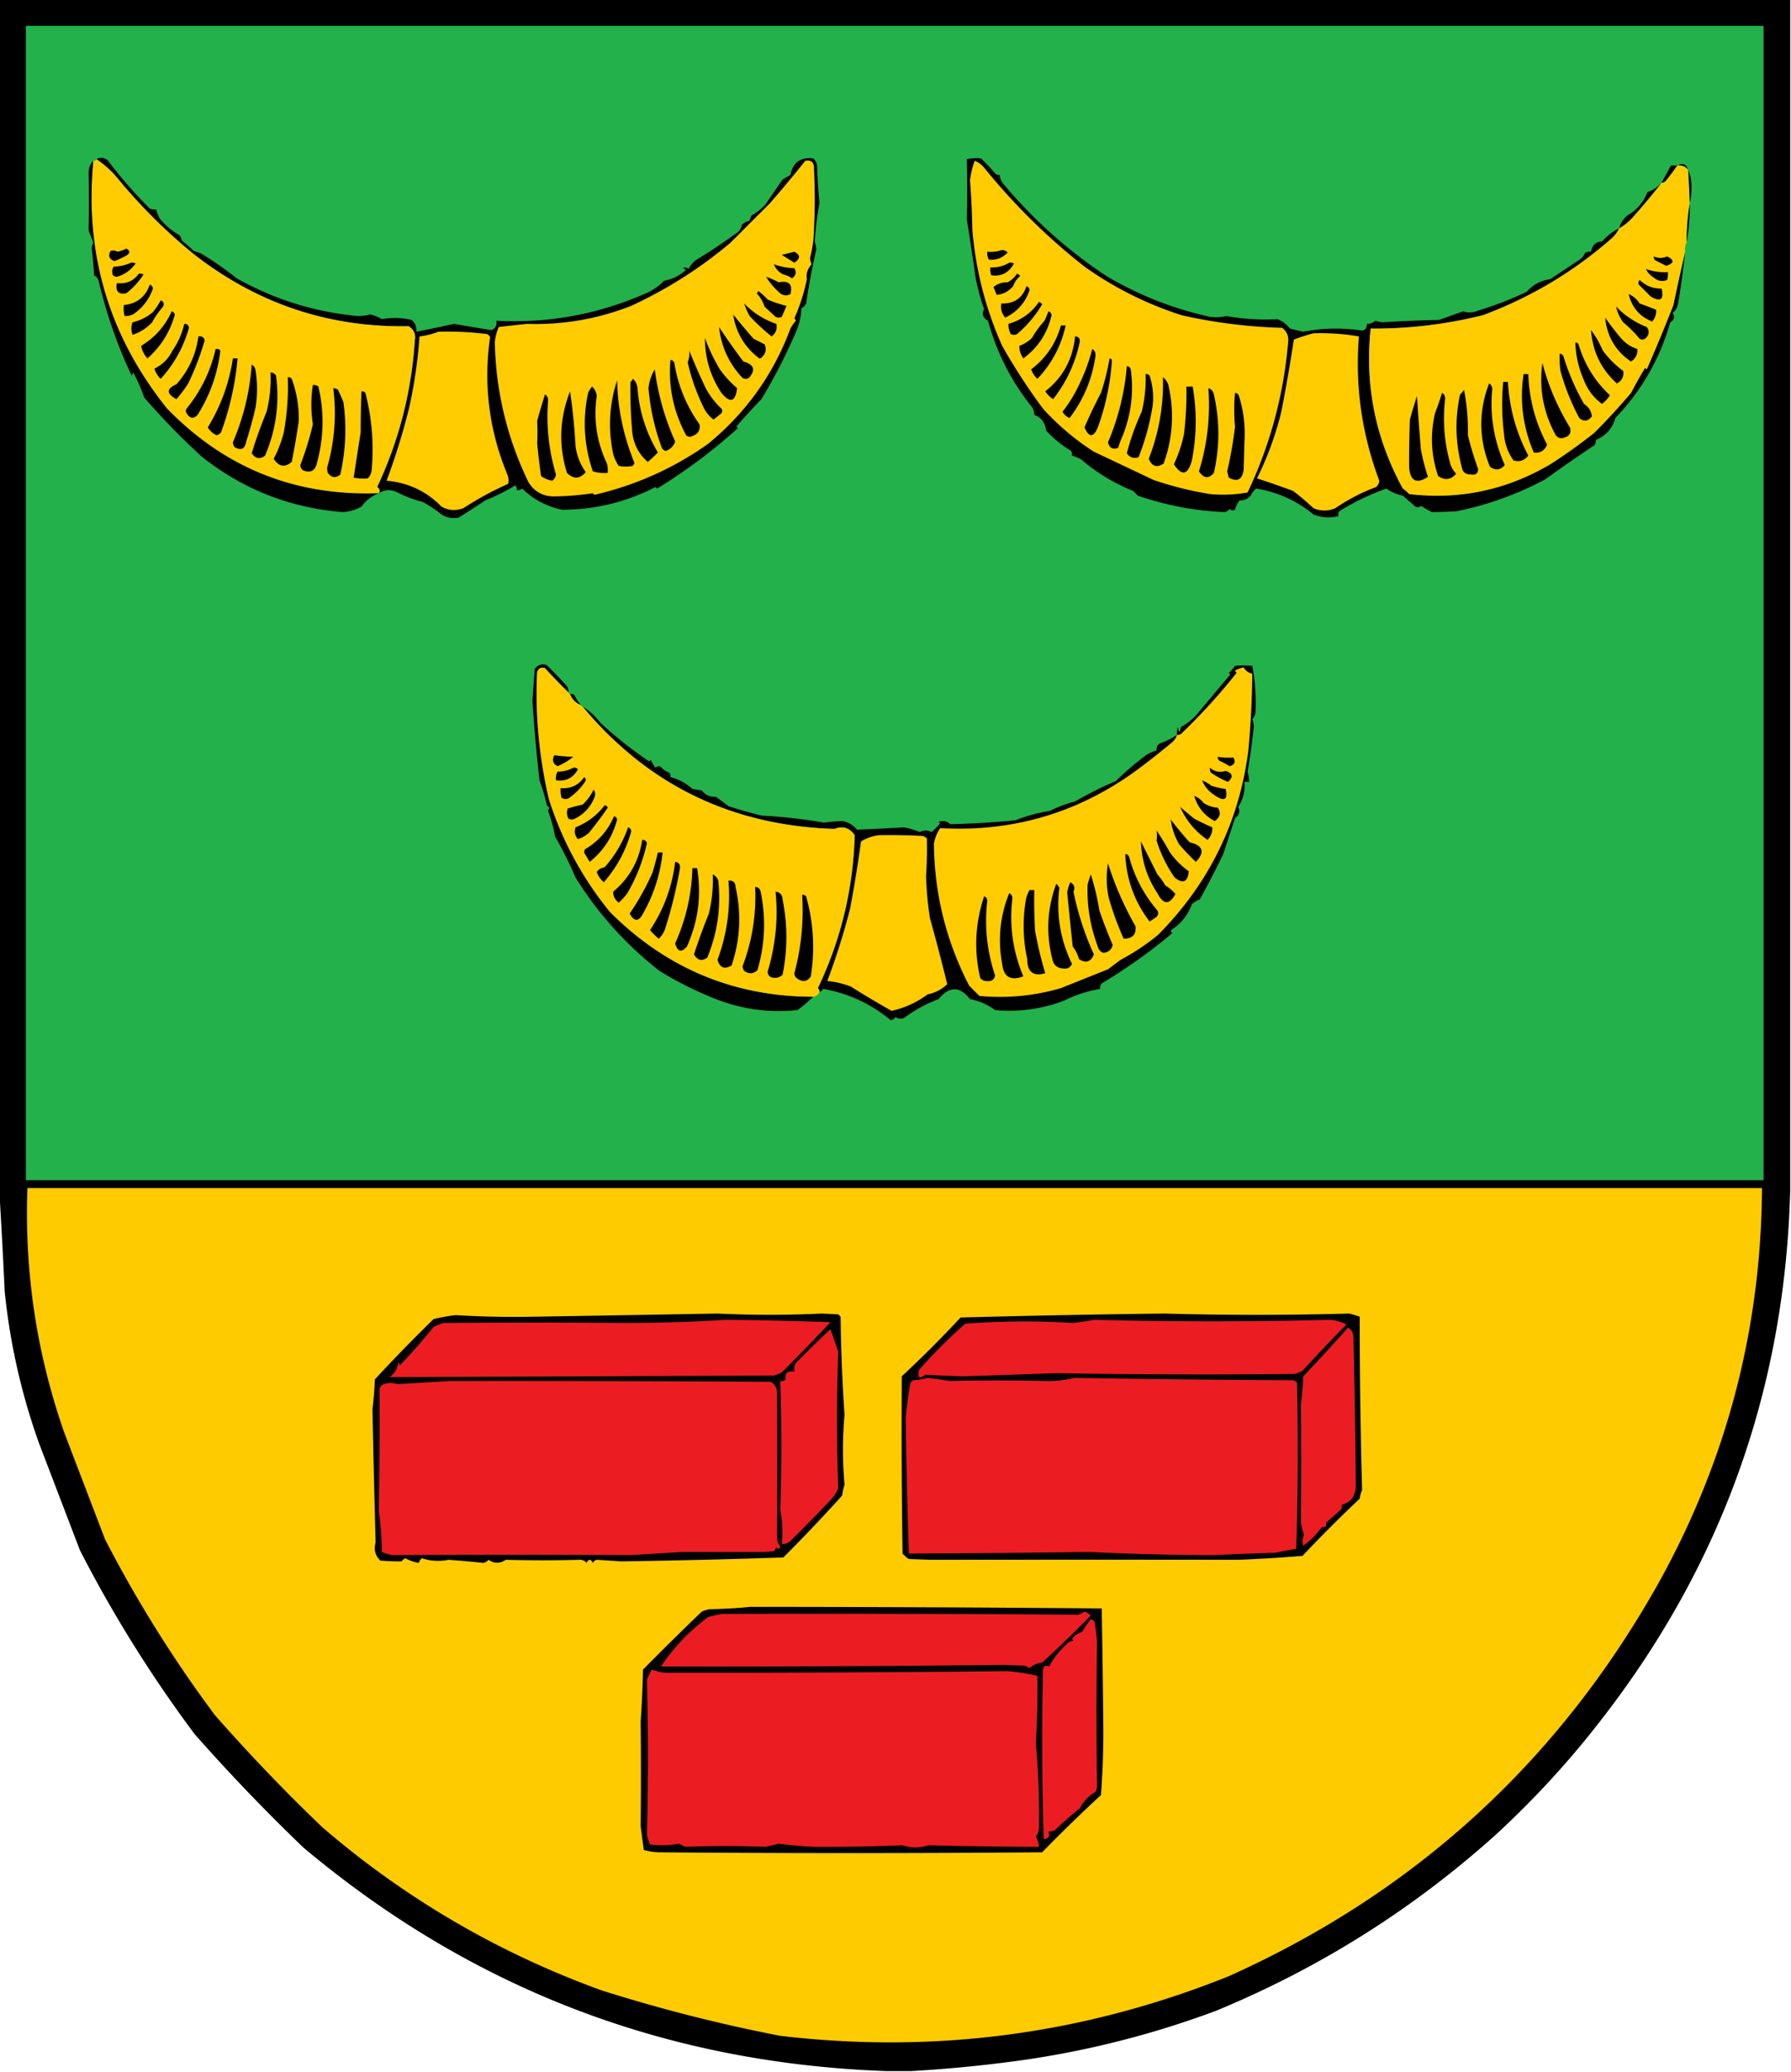 <svg xmlns="http://www.w3.org/2000/svg" width="1142" height="1321" style="shape-rendering:geometricPrecision;text-rendering:geometricPrecision;image-rendering:optimizeQuality;fill-rule:evenodd;clip-rule:evenodd"><path style="opacity:1" d="M-.5-.5h1142v759c-3.18 126.062-43.35 238.729-120.5 338-20.35 26.35-42.846 50.85-67.5 73.5-52.754 47.4-112.087 84.73-178 112a593.497 593.497 0 0 1-120 31 853.247 853.247 0 0 1-75 7.5h-15c-140.757-4.96-264.757-52.46-372-142.5a1185.131 1185.131 0 0 1-69.5-72.5c-27.531-36.89-51.865-75.89-73-117l-26-68a409.28 409.28 0 0 1-22-97 4204.16 4204.16 0 0 0-3.5-65V-.5z"/><path style="opacity:1" fill="#22b14b" d="M16.5 16.5h1108v736H16.5v-736z"/><path style="opacity:1" d="M61.5 101.5c2.272-1.264 4.606-1.098 7 .5a298.128 298.128 0 0 0 27 31 8.43 8.43 0 0 0 4 .5 23.776 23.776 0 0 0 2.5 6 44.013 44.013 0 0 0 12.5 10.5 11.333 11.333 0 0 1 1.5 3.5 96.986 96.986 0 0 1 7.5 6.5l4.5 1.5a216.56 216.56 0 0 1 23 16c22.662 12.724 46.828 20.557 72.5 23.5a29.13 29.13 0 0 0 12.5-.5 24.388 24.388 0 0 1 7.5 3c6.346-1.167 12.679-1 19 .5 2.247 1.995 3.247 4.495 3 7.5a1061.234 1061.234 0 0 0 24-5c8 1.407 16 2.74 24 4 2.478-1.222 3.478-3.222 3-6 33.624 1.769 65.791-4.231 96.5-18a36.952 36.952 0 0 0 10.5-7.5c5.327-.989 9.993-3.322 14-7l-2-1c1.284-.684 2.451-.517 3.5.5a18.778 18.778 0 0 1 4.5-5.5 388.133 388.133 0 0 0 27-18c1.393-1.171 2.227-2.671 2.5-4.5 1.171-1.393 2.671-2.227 4.5-2.5a11.333 11.333 0 0 0 1.5-3.5 35.461 35.461 0 0 0 9-7 1031.283 1031.283 0 0 1 11-16l5-3c1.636-7.946 6.469-11.446 14.5-10.5 1.393 1.171 2.227 2.671 2.5 4.5.228 8.028.728 16.028 1.5 24a207.047 207.047 0 0 0-3 24.5 22.956 22.956 0 0 1 1 5 445.515 445.515 0 0 0-6.5 34.5 6.547 6.547 0 0 1-3 3 41.451 41.451 0 0 1-3 14 348.173 348.173 0 0 1-22.5 44 395.408 395.408 0 0 0-16 17.5l1 1a351.785 351.785 0 0 1-51.5 38.5l-1-1c-18.673 9.627-38.506 14.46-59.5 14.5-9.934-2.047-18.434-6.547-25.5-13.5-1.011.837-2.178 1.17-3.5 1 .219-1.175-.114-2.175-1-3a126.43 126.43 0 0 1-19 9.5 812.96 812.96 0 0 1-17 11c-3.921.77-7.588.104-11-2a77.899 77.899 0 0 0-12-8 74.227 74.227 0 0 1-16-6c-4.175-2.129-8.175-1.962-12 .5 1.009-1.439.676-2.772-1-4 13.885-29.568 21.885-60.735 24-93.5.716-3.981-.618-6.981-4-9-50.947.906-96.614-14.427-137-46A343.945 343.945 0 0 1 74 112.5c-3.761-4.27-7.928-7.937-12.5-11zM1032.5 145.5c-1.38 2.894-3.38 5.394-6 7.5-24.05 20.862-51.047 36.862-81 48-23.571 5.846-47.404 8.679-71.5 8.5-3.822 36.05 3.011 70.05 20.5 102a19.887 19.887 0 0 1 4 3.5c32.101 3.78 62.101-2.554 90-19a335.5 335.5 0 0 0 28-20c8.2-8.2 16.03-16.7 23.5-25.5a236.544 236.544 0 0 1 9-16c.33.333.67.667 1 1a1078.544 1078.544 0 0 0 17-41c2.41-11.49 4.91-22.824 7.5-34a558.385 558.385 0 0 1-4.5 33c-.4 2.46-1.56 4.46-3.5 6 1.57 2.523 1.07 4.523-1.5 6-6.6 23.259-18.26 43.592-35 61-1.92 6.75-6.09 11.416-12.5 14 .17 1.322-.16 2.489-1 3.5a839.436 839.436 0 0 0-31 21.5c-17.991 9.663-36.991 16.496-57 20.5-5.315.276-10.482.442-15.5.5a103.502 103.502 0 0 1-7-4c-1.049 1.017-2.216 1.184-3.5.5a983.77 983.77 0 0 1-8-7c-3.873-.764-7.373-2.264-10.5-4.5a154.627 154.627 0 0 0-28.5 13.5c-1.894 1.101-2.561 2.434-2 4-5.364 1.447-10.698 1.114-16-1-10.595-8.763-22.762-14.263-36.5-16.5a11.821 11.821 0 0 0-3.5 4.5c-2.104 2.238-4.438 3.238-7 3a15.096 15.096 0 0 0-3 6c-1.284.684-2.451.517-3.5-.5-.739 1.074-1.739 1.741-3 2-18.961-.769-37.461-4.269-55.5-10.5l-3-3c-12.157-4.905-23.157-11.572-33-20a23.776 23.776 0 0 0-6-2.5 4.934 4.934 0 0 0-.5-3 74.716 74.716 0 0 1-16-13c-.516-4.994-3.016-8.327-7.5-10 .009-1.808-.491-3.475-1.5-5-13.092-16.235-22.425-34.569-28-55-3.257-1.769-4.09-4.269-2.5-7.5a132.856 132.856 0 0 1-5.5-20.5 1822.74 1822.74 0 0 0-5.5-36.5 860.877 860.877 0 0 0 0-38.5 29.13 29.13 0 0 1 9-.5 122.843 122.843 0 0 1 9 9.5c.825.886 1.825 1.219 3 1 .108 2.283.941 4.283 2.5 6 19.049 22.721 40.882 42.221 65.5 58.5 20.625 12.207 42.625 20.874 66 26 3.516.499 7.016.333 10.5-.5a140.22 140.22 0 0 0 32.5 2c3.234 1.233 5.901 3.233 8 6 2.866.708 5.7 1.375 8.5 2 11.72-2.261 23.554-2.595 35.5-1 3.458.726 5.125-.607 5-4 2.07.051 3.903-.615 5.5-2 1.462.494 2.962.827 4.5 1a793.978 793.978 0 0 1 36-1.5c5.116-1.83 10.283-3.664 15.5-5.5 3.187 1.087 6.353.92 9.5-.5a205.36 205.36 0 0 0 31-12c3.973-4.488 8.973-7.155 15-8 5.977-3.967 11.98-7.967 18-12 1.86-1.028 3.19-2.528 4-4.5 1.19-.929 2.52-1.262 4-1 .77-4.286 3.1-6.453 7-6.5 3.18-3.604 6.84-6.437 11-8.5z"/><path style="opacity:1" fill="#fecc00" d="M61.5 101.5c4.572 3.063 8.739 6.73 12.5 11a343.945 343.945 0 0 0 49.5 49.5c40.386 31.573 86.053 46.906 137 46 3.382 2.019 4.716 5.019 4 9-2.115 32.765-10.115 63.932-24 93.5 1.676 1.228 2.009 2.561 1 4-53.154 1.958-98.154-16.042-135-54-37.036-46.124-52.702-98.791-47-158 .992.172 1.658-.162 2-1z"/><path style="opacity:1" d="M59.5 102.5c-5.702 59.209 9.964 111.876 47 158 36.846 37.958 81.846 55.958 135 54-4.453 1.697-8.119 4.53-11 8.5a27.173 27.173 0 0 1-12 3.5c-33.792-2.756-63.792-14.589-90-35.5A447.29 447.29 0 0 1 92 253.5a116.12 116.12 0 0 0-7-16l-1 2c-8.911-18.665-15.911-38.665-21-60-.415-1.791-1.415-3.124-3-4-.31-5.686-.81-11.353-1.5-17 .12-1.394.454-2.728 1-4a250.261 250.261 0 0 1-3-7.5 962.948 962.948 0 0 0 0-37.5c.26-2.792 1.26-5.125 3-7z"/><path style="opacity:1" fill="#fecc00" d="M513.5 102.5c3.875-.626 5.709 1.041 5.5 5 .667 13 .667 26 0 39a73.95 73.95 0 0 1-2.5 18 12.906 12.906 0 0 0 1 4c-2.57 2.866-3.57 6.033-3 9.5a122.927 122.927 0 0 1-8 25c.457.414.791.914 1 1.5a26.091 26.091 0 0 0-3.5 5c-10.812 29.166-28.312 53.666-52.5 73.5-21.936 15.546-46.103 26.38-72.5 32.5l-1-1c-8.747 1.275-17.247 1.942-25.5 2-6.764-.267-11.931-3.267-15.5-9-13.685-28.243-20.852-58.076-21.5-89.5.311-2.996 1.144-6.163 2.5-9.5 5.955-.707 11.955-1.374 18-2 22.881.744 45.048-3.09 66.5-11.5 22.827-10.573 43.827-23.907 63-40l25.5-25.5a822.138 822.138 0 0 0 22.5-27zM621.5 102.5c2.556 1.043 4.723 2.71 6.5 5 18.799 23.132 39.966 43.965 63.5 62.5 19.097 13.549 39.764 23.882 62 31a329.517 329.517 0 0 0 64 8c2.518 1.87 3.852 4.37 4 7.5-2.706 34.254-11.373 66.754-26 97.5a87.089 87.089 0 0 1-24 1 217.875 217.875 0 0 1-36-9c-12.687-6.011-25.354-12.011-38-18-12.032-7.694-22.865-16.861-32.5-27.5a392.065 392.065 0 0 1-26-40c-10.512-23.551-16.846-48.218-19-74a511.22 511.22 0 0 0-1.5-31.5 56.807 56.807 0 0 1 3-12.5z"/><path style="opacity:1" d="M1069.5 105.5c3.48-1.83 5.81-.83 7 3-1.71-2.35-4.05-3.35-7-3zM1069.5 105.5c-2.31 3.48-4.81 6.813-7.5 10-.67.752-1.5 1.086-2.5 1 2.04-3.694 4.04-7.36 6-11h4z"/><path style="opacity:1" fill="#fecc00" d="M1069.5 105.5c2.95-.35 5.29.65 7 3 .39 6.996.73 13.996 1 21-1.37 8.13-2.04 16.463-2 25-.96 1.765-1.29 3.765-1 6-2.59 11.176-5.09 22.51-7.5 34a1078.544 1078.544 0 0 1-17 41c-.33-.333-.67-.667-1-1a236.544 236.544 0 0 0-9 16c-7.47 8.8-15.3 17.3-23.5 25.5a335.5 335.5 0 0 1-28 20c-27.899 16.446-57.899 22.78-90 19a19.887 19.887 0 0 0-4-3.5c-17.489-31.95-24.322-65.95-20.5-102 24.096.179 47.929-2.654 71.5-8.5 29.953-11.138 56.95-27.138 81-48 2.62-2.106 4.62-4.606 6-7.5 3.57-2.057 6.73-4.723 9.5-8a501.48 501.48 0 0 0 17.5-21c1 .086 1.83-.248 2.5-1 2.69-3.187 5.19-6.52 7.5-10z"/><path style="opacity:1" d="M1076.5 108.5c1.56 3.703 2.22 7.703 2 12 0 3.186-.34 6.186-1 9-.27-7.004-.61-14.004-1-21zM1059.5 116.5a501.48 501.48 0 0 1-17.5 21c-2.77 3.277-5.93 5.943-9.5 8 .84-3.177 2.51-5.844 5-8 6.1-3.438 10.44-8.438 13-15 3.58-1.266 6.58-3.266 9-6zM1077.5 129.5c.04 8.537-.63 16.87-2 25-.04-8.537.63-16.87 2-25zM80.5 158.5c2.606 1.35 2.606 2.85 0 4.5a76.6 76.6 0 0 1-7.5 3.5c-3.345-1.219-4.179-3.386-2.5-6.5 1.535-.496 3.035-.33 4.5.5 2.03-.454 3.863-1.12 5.5-2zM638.5 159.5c1.603-.188 2.937.312 4 1.5-3.406 3.554-7.406 5.054-12 4.5a9.108 9.108 0 0 1-1-5c3.213.31 6.213-.023 9-1zM506.5 160.5c3.935 2.051 3.935 4.384 0 7l-8-5a345.94 345.94 0 0 0 8-2zM1054.5 163.5c2.83 1.221 5.67 1.221 8.5 0 4.72 2.259 4.55 4.259-.5 6l-7-3.5c-.75-.671-1.09-1.504-1-2.5zM83.5 167.5a4.934 4.934 0 0 1 3 .5c-3.054 4.228-7.054 7.061-12 8.5a4.932 4.932 0 0 1-2.5-1c-.743-1.941-.576-3.774.5-5.5 3.965-.108 7.632-.941 11-2.5zM643.5 167.5a4.934 4.934 0 0 1 3 .5c-3.198 5.939-8.031 8.439-14.5 7.5a12.93 12.93 0 0 1-.5-5c4.402.192 8.402-.808 12-3zM493.5 168.5c4.152 1.521 8.485 2.354 13 2.5 1.483 2.573.983 4.74-1.5 6.5a14.444 14.444 0 0 0-5.5-2.5c-2.909-1.406-4.909-3.572-6-6.5zM1049.5 171.5c4.49 1.612 9.16 2.278 14 2 .16 1.699-.01 3.366-.5 5-3.03 1.209-5.86.709-8.5-1.5-2.27-1.426-3.93-3.26-5-5.5zM88.5 174.5a4.934 4.934 0 0 1 3 .5 47.233 47.233 0 0 1-11 12c-5.008.878-7.008-1.288-6-6.5 5.969.694 10.635-1.306 14-6zM648.5 174.5c.789.283 1.456.783 2 1.5-2.117 1.731-3.617 3.898-4.5 6.5-2.916 3.317-6.416 5.15-10.5 5.5l-2-5c2.544-2.093 5.544-3.093 9-3 2.496-1.331 4.496-3.164 6-5.5zM488.5 176.5a44.569 44.569 0 0 1 8 3.5c6.578-1.264 9.078 1.236 7.5 7.5-2.21 1.249-4.376 1.082-6.5-.5-3.607-3.098-6.607-6.598-9-10.5zM1045.5 178.5c3.85 3.756 8.52 5.589 14 5.5 1.57 7.095-.76 8.762-7 5l-7.5-7.5c-.47-1.077-.3-2.077.5-3zM95.5 181.5c1.195.366 1.861 1.199 2 2.5-2.315 6.646-6.315 11.979-12 16a10.1 10.1 0 0 1-6 1.5 16.603 16.603 0 0 1-.5-7c8.313-.891 13.813-5.225 16.5-13zM654.5 182.5c1.149.291 1.816 1.124 2 2.5-2.75 8.019-7.917 13.852-15.5 17.5-2.251-2.517-3.084-5.517-2.5-9 8.148.27 13.482-3.397 16-11zM483.5 185.5c2.084 1.577 4.084 3.41 6 5.5a73.177 73.177 0 0 0 12 4l-3 7c-1.333.667-2.667.667-4 0l-7-6.5a22.458 22.458 0 0 0-5-8.5c.556-.383.889-.883 1-1.5zM1038.5 187.5c2.91 1.234 5.24 3.234 7 6 3.55 1.272 7.05 2.606 10.5 4 .21 2.769-.62 5.269-2.5 7.5-7.95-3.128-12.95-8.962-15-17.5zM102.5 191.5c1.844.704 2.344 2.037 1.5 4a52.17 52.17 0 0 0-7 10c-3.592 3.796-7.759 6.462-12.5 8-.95-2.708-.95-5.374 0-8 4.886-1.125 9.22-3.291 13-6.5 1.915-2.4 3.581-4.9 5-7.5zM662.5 192.5c.789.283 1.456.783 2 1.5a72.84 72.84 0 0 1-16 19c-1.333.667-2.667.667-4 0-1.067-2.098-1.567-4.265-1.5-6.5 8.166-2.334 14.666-7.001 19.5-14zM474.5 193.5c5.772 5.972 12.606 10.305 20.5 13 .707 3.261-.293 5.928-3 8a128.578 128.578 0 0 1-14-13 44.569 44.569 0 0 1-3.5-8zM1030.5 195.5c5.57 5.741 12.07 10.074 19.5 13 1.83 2.393 1.66 4.727-.5 7-1.22 1.114-2.56 1.281-4 .5a78.212 78.212 0 0 0-10.5-10.5c-2.22-3.04-3.72-6.373-4.5-10zM109.5 198.5c.978.311 1.645.978 2 2-3.039 11.077-8.872 20.41-17.5 28-2.12-2.412-3.453-5.079-4-8 8.764-5.267 15.264-12.601 19.5-22zM668.5 198.5c1.195.366 1.861 1.199 2 2.5-2.611 11.433-8.611 20.6-18 27.5-1.745-2.464-2.579-5.13-2.5-8a22.804 22.804 0 0 0 8-5 64.783 64.783 0 0 1 8-11 69.385 69.385 0 0 0 2.5-6zM467.5 200.5a498.549 498.549 0 0 0 13 15.5l7 3.5c1.442 3.287.775 6.12-2 8.5-.667.667-1.333.667-2 0-8.963-7.055-14.296-16.221-16-27.5zM1023.5 202.5c3.06 4.41 6.39 8.743 10 13 2.84 3.344 6.34 5.678 10.5 7 .29 3.412-1.04 6.079-4 8-9.83-6.646-15.33-15.979-16.5-28zM117.5 206.5c1.752-.082 2.752.751 3 2.5-3.481 12.323-9.481 23.157-18 32.5-1.952-1.728-3.285-3.895-4-6.5 5.119-2.452 8.952-6.286 11.5-11.5 3.577-5.157 6.077-10.824 7.5-17zM676.5 207.5h3c-2.865 13.067-8.865 24.401-18 34-1.816-1.618-3.149-3.618-4-6 9.411-7.106 15.744-16.44 19-28zM458.5 208.5a406.506 406.506 0 0 0 15.5 22c6.846 1.868 8.013 5.368 3.5 10.5-1.333.667-2.667.667-4 0-8.643-9.12-13.643-19.954-15-32.5zM1014.5 210.5c2.98 3.943 5.48 8.277 7.5 13 3.67 5 8 9.333 13 13 .57 3.479-.77 6.145-4 8-10-8.995-15.5-20.328-16.5-34z"/><path style="opacity:1" fill="#fecc00" d="M279.5 211.5a199.68 199.68 0 0 1 31 1.5c.928.388 1.595 1.055 2 2-4.332 30.18-.665 59.346 11 87.5.831 1.973.998 3.973.5 6a201.754 201.754 0 0 0-28.5 15.5c-4.917 1.841-9.584 1.508-14-1-9.619-9.809-21.286-15.309-35-16.5a426.444 426.444 0 0 0 14.5-47 314.414 314.414 0 0 0 6.5-45c4.236-.508 8.236-1.508 12-3zM837.5 212.5c9.758-.311 19.425.355 29 2-2.529 31.544 1.804 62.211 13 92-.137 1.607-.804 2.941-2 4-9.273 3.469-17.939 7.969-26 13.5-4.667 2-9.333 2-14 0a160.621 160.621 0 0 0-13-11 636.004 636.004 0 0 0-23-8 202.7 202.7 0 0 0 15.5-42.5 1108.748 1108.748 0 0 0 8-46 125.105 125.105 0 0 1 12.5-4z"/><path style="opacity:1" d="M126.5 214.5c2.135-.353 3.468.48 4 2.5a171.167 171.167 0 0 1-10.5 27.5 82.501 82.501 0 0 1-7.5 10c-6.481-3.498-6.481-6.665 0-9.5 7.788-8.742 12.454-18.908 14-30.5zM685.5 214.5c2.222.059 3.222 1.225 3 3.5-2.885 13.595-8.551 25.762-17 36.5-2-1.333-3.667-3-5-5 11.261-8.846 17.594-20.513 19-35zM449.5 215.5c2.468 6.852 5.634 13.519 9.5 20a69.029 69.029 0 0 0 11 12c-1.089 8.771-4.422 9.771-10 3-7.041-10.622-10.541-22.288-10.5-35zM1004.5 218.5c.88-.131 1.54.202 2 1 3.78 12.749 10.45 23.582 20 32.5-1.33 2.167-2.99 4-5 5.5-5.25-3.802-9.09-8.802-11.5-15-3.38-7.646-5.22-15.646-5.5-24zM137.5 222.5c1.175-.219 2.175.114 3 1-1.753 14.76-6.586 28.426-14.5 41-2.632 2.692-4.966 2.359-7-1-.667-1-.667-2 0-3 9.111-11.222 15.277-23.888 18.5-38zM696.5 222.5c1.526.992 2.193 2.492 2 4.5-2.09 14.67-7.59 27.836-16.5 39.5-1.96-.792-3.46-2.125-4.5-4a87.384 87.384 0 0 0 9.5-15 125.677 125.677 0 0 0 9.5-25zM439.5 223.5a376.21 376.21 0 0 0 10.5 24 49.841 49.841 0 0 0 10 13c.667 1 .667 2 0 3l-5 4c-2.517-1.841-4.517-4.174-6-7a129.699 129.699 0 0 1-10.5-29.5c.956-2.653 1.289-5.153 1-7.5zM994.5 225.5c1.25.077 2.083.744 2.5 2a148.326 148.326 0 0 0 13 30c3.07 2.013 4.74 4.68 5 8-2.48 3.183-5.15 3.516-8 1a145.12 145.12 0 0 1-12-30 60.931 60.931 0 0 1-.5-11zM148.5 228.5h3a184.638 184.638 0 0 1-10.5 47c-.739 1.074-1.739 1.741-3 2-2.296-1.128-4.129-2.795-5.5-5 8.305-13.581 13.638-28.248 16-44zM707.5 228.5c.617.111 1.117.444 1.5 1-.926 14.711-3.926 29.044-9 43-2.779 6.579-5.612 6.579-8.5 0a331.073 331.073 0 0 1 10.5-22 145.2 145.2 0 0 0 5.5-22zM427.5 229.5c1.25.077 2.083.744 2.5 2 2.301 14.266 7.635 27.266 16 39 .682 3.68-.818 6.18-4.5 7.5-1.444.781-2.777.614-4-.5-8.099-15.054-11.432-31.054-10-48zM983.5 231.5c3.742 14.342 9.575 28.009 17.5 41 1.04 3.304-.12 5.471-3.5 6.5-2.201.825-4.034.325-5.5-1.5-7.922-14.547-10.755-29.88-8.5-46zM160.5 232.5c1.466.847 2.3 2.18 2.5 4 1.193 7.577 1.193 15.243 0 23a268.604 268.604 0 0 1-6 22c-.871 4.842-3.371 6.008-7.5 3.5a6.293 6.293 0 0 1-1-3c6.779-15.835 10.779-32.335 12-49.5zM718.5 233.5c1.25.077 2.083.744 2.5 2 1.999 14.312.332 28.312-5 42a57.56 57.56 0 0 0-3 8c-3.386 1.389-5.552.222-6.5-3.5 6.609-15.551 10.609-31.718 12-48.5zM417.5 235.5c2.049 15.873 6.383 31.206 13 46-1 3-3 5-6 6-1.147-.318-1.981-.984-2.5-2a143.805 143.805 0 0 1-8.5-38c.461-4.33 1.795-8.33 4-12zM172.5 237.5c1.517.011 2.684.677 3.5 2 2.341 17.626.007 34.626-7 51-3.193 2.509-6.027 2.009-8.5-1.5a298.664 298.664 0 0 1 9.5-26.5 86.668 86.668 0 0 0 2.5-25zM730.5 238.5c.996-.086 1.829.248 2.5 1 2.053 6.202 2.72 12.535 2 19a154.872 154.872 0 0 1-9 33c-3.019 1.088-5.519.255-7.5-2.5a156.69 156.69 0 0 1 9.5-26.5 88.647 88.647 0 0 0 2.5-24zM971.5 238.5h3c.514 15.925 4.514 30.925 12 45-1.712 3.93-4.545 5.597-8.5 5-6.932-16.128-9.099-32.795-6.5-50zM183.5 240.5c.996-.086 1.829.248 2.5 1 3.224 8.824 4.724 17.824 4.5 27a494.228 494.228 0 0 1-4.5 26c-4.353 3.741-8.186 3.074-11.5-2a74.885 74.885 0 0 0 6.5-17c2.111-11.919 2.945-23.585 2.5-35zM741.5 240.5c1.636 1.249 2.803 2.916 3.5 5 3.861 16.979 2.861 33.646-3 50-4.318 2.933-7.484 1.933-9.5-3 6.556-16.932 9.556-34.265 9-52zM403.5 241.5c1.729 1.453 2.729 3.453 3 6 1.054 14.504 5.388 28.17 13 41a76.236 76.236 0 0 1-6.5 6c-6.219-5.444-9.552-12.444-10-21a294.741 294.741 0 0 1-1-30c.717-.544 1.217-1.211 1.5-2zM393.5 242.5c.36 17.957 4.027 35.457 11 52.5a3.943 3.943 0 0 1-1 2c-3 .667-6 .667-9 0a25.724 25.724 0 0 1-3.5-7.5c-3.368-16.046-2.534-31.712 2.5-47zM958.5 243.5h3c.924 16.624 5.257 32.29 13 47-2.559 3.209-5.726 4.209-9.5 3-3.574-5.071-5.574-10.738-6-17-1.358-11.055-1.525-22.055-.5-33zM949.5 244.5c1.225.652 1.892 1.819 2 3.5-1.621 16.729 1.046 32.896 8 48.5-2.84 3.334-6.007 3.667-9.5 1-7.13-17.606-7.297-35.272-.5-53zM199.5 245.5c1.322-.17 2.489.163 3.5 1 3.851 16.308 3.518 32.641-1 49-1.077 4.615-3.91 6.115-8.5 4.5-1.304-.804-1.971-1.971-2-3.5a195.06 195.06 0 0 0 8-26c-1.303-8.379-1.303-16.712 0-25zM377.5 246.5c1.729 1.453 2.729 3.453 3 6-2.167 15.001 0 29.334 6.5 43 .495 1.973.662 3.973.5 6-3.277.284-6.443-.049-9.5-1-5.628-16.418-6.628-33.085-3-50a16.58 16.58 0 0 1 2.5-4zM756.5 246.5h4c2.706 15.672 2.539 31.338-.5 47-2.555 9.411-6.389 10.245-11.5 2.5a83.81 83.81 0 0 0 6.5-19.5 226.1 226.1 0 0 0 1.5-30zM212.5 247.5a5.576 5.576 0 0 1 3 1 118.063 118.063 0 0 1 3.5 8c2.111 15.447 1.445 30.78-2 46-2.854 2.516-5.521 2.183-8-1l-.5-3c4.827-16.708 6.161-33.708 4-51zM770.5 247.5c1.917.616 3.084 1.95 3.5 4 3.808 16.58 3.808 33.246 0 50-3.301 3.91-6.468 3.576-9.5-1 5.347-17.347 7.347-35.014 6-53zM933.5 248.5c1.812 9.281 2.645 18.948 2.5 29a200.936 200.936 0 0 0 6.5 21.5c-.055 2.89-1.555 4.056-4.5 3.5-3.439.166-5.439-1.501-6-5-4.019-15.273-4.352-30.606-1-46a10.515 10.515 0 0 0 2.5-3zM230.5 249.5c.996-.086 1.829.248 2.5 1 4.115 16.073 5.449 32.407 4 49-.163 2.176-.996 4.009-2.5 5.5a29.13 29.13 0 0 1-9-.5l4.5-29c-.023-8.895.143-17.561.5-26zM363.5 249.5c1.645 11.326 2.812 22.992 3.5 35 .802 6.078 2.968 11.578 6.5 16.5-3.811 4.468-7.811 4.634-12 .5-5.416-17.524-4.75-34.858 2-52zM787.5 250.5c1.25.077 2.083.744 2.5 2 2.959 9.423 4.125 19.09 3.5 29l-.5 18c-.904 6.343-4.071 8.01-9.5 5l-1-4a260.91 260.91 0 0 0 5-28.5 111.751 111.751 0 0 1 0-21.5zM919.5 250.5c1.225.652 1.892 1.819 2 3.5-1.719 14.418-.553 28.584 3.5 42.5a15.83 15.83 0 0 0 3.5 5.5c-3.388 3.973-7.222 4.473-11.5 1.5-4.466-13.001-5.133-26.335-2-40a200.34 200.34 0 0 0 4.5-13zM347.5 251.5c1.225.652 1.892 1.819 2 3.5-1.301 16.123.366 31.956 5 47.5-.196 1.786-1.029 3.119-2.5 4a17.958 17.958 0 0 1-7-3 448.548 448.548 0 0 1-2.5-21c.285-4.57.285-9.236 0-14a385.882 385.882 0 0 1 5-17zM903.5 252.5c.705 11.19 1.538 22.523 2.5 34a129.76 129.76 0 0 0 4.5 17.5c-7.225 4.759-11.225 2.759-12-6a741.436 741.436 0 0 1 .5-30.5 395.537 395.537 0 0 1 4.5-15zM362.5 441.5a331.019 331.019 0 0 1-15-15.5c-2.455-.772-4.122.061-5 2.5-1.3 26.863 1.2 53.863 7.5 81 8.463 26.519 21.463 50.519 39 72 35.899 35.898 79.066 53.898 129.5 54a86.253 86.253 0 0 1-10 8.5c-17.866 1.879-35.199-.454-52-7a226.82 226.82 0 0 1-36-18c-21.336-16.67-39.169-36.503-53.5-59.5a236.374 236.374 0 0 0-13-26 98.668 98.668 0 0 0-4.5-16.5 3.943 3.943 0 0 1 1-2c-1.016-.519-1.682-1.353-2-2.5a132.154 132.154 0 0 0-4.5-15 1110.386 1110.386 0 0 1-4.5-50.5 1358.3 1358.3 0 0 1 1.5-20.5c1.856-2.619 4.356-3.452 7.5-2.5a251.19 251.19 0 0 1 13 13.5 6.846 6.846 0 0 1 1 4z"/><path style="opacity:1" d="M522.5 632.5c.086-.996-.248-1.829-1-2.5 14.682-30.72 22.516-63.22 23.5-97.5-3.297-4.74-7.631-6.074-13-4-65.463-2.062-118.963-28.062-160.5-78 4.33 2.666 7.996 5.999 11 10a251.947 251.947 0 0 0 31.5 25l1-1a18.924 18.924 0 0 0 3 5c1.049-1.017 2.216-1.184 3.5-.5a10.502 10.502 0 0 0 5 3.5c.886.825 1.219 1.825 1 3 5.299 1.324 9.965 3.824 14 7.5l6 1c2.208 2.889 5.208 4.222 9 4 2.705 2.012 5.372 4.012 8 6a295.236 295.236 0 0 0 21 6 334.488 334.488 0 0 1 40 4.5c4.041-.574 8.041-.908 12-1 3.579.794 6.579 2.627 9 5.5a1929.07 1929.07 0 0 0 30-1.5 56.194 56.194 0 0 1 10 3c2.534-1.288 5.034-1.288 7.5 0a58.268 58.268 0 0 0 5.5-5.5l-1-1c2.847-.944 5.347-.444 7.5 1.5a566.788 566.788 0 0 0 41.5-2.5 103.221 103.221 0 0 1 22-6 81.898 81.898 0 0 1 16-6 236.379 236.379 0 0 1 26-13 175.041 175.041 0 0 1 20-17 23.776 23.776 0 0 1 6-2.5c-.203-1.89.463-3.39 2-4.5a42.494 42.494 0 0 0 11-5.5 12.93 12.93 0 0 1 .5-5c.667 4 1.333 4 2 0 3.845-1.923 7.511-4.923 11-9l20.5-24.5-1-1a25.513 25.513 0 0 0 4-4.5 71.615 71.615 0 0 1 11 0c1.853 10.052 2.52 20.052 2 30-.29 1.544-.956 2.877-2 4a14.985 14.985 0 0 1 1 4.5 471.707 471.707 0 0 1-4 29c.577 2.137.91 4.304 1 6.5h-3c.5 5.826-.833 11.159-4 16 1.422 2.846.756 5.18-2 7-2.53 7.71-5.03 15.376-7.5 23a581.121 581.121 0 0 1-15 29 13.24 13.24 0 0 0-5 3c-2.515 6.734-6.682 12.067-12.5 16-1.141.925-1.141 1.759 0 2.5a352.307 352.307 0 0 1-45 32c-.837 1.011-1.17 2.178-1 3.5-7.978 1.31-15.645 3.81-23 7.5-14.219 5.378-28.886 7.378-44 6-4.751-3.53-10.084-5.863-16-7-6.491-8.322-13.158-8.322-20 0-7.824 2.915-15.157 6.915-22 12-1.941.743-3.774.576-5.5-.5-.739 1.074-1.739 1.741-3 2-12.498-10.413-26.832-17.08-43-20-.708.881-1.542 1.547-2.5 2z"/><path style="opacity:1" fill="#fecc00" d="M362.5 441.5c0 .667.333 1 1 1 1.333 3.333 3.667 5.667 7 7 0 .667.333 1 1 1 41.537 49.938 95.037 75.938 160.5 78 5.369-2.074 9.703-.74 13 4-.984 34.28-8.818 66.78-23.5 97.5.752.671 1.086 1.504 1 2.5-.736 1.729-2.07 2.729-4 3-50.434-.102-93.601-18.102-129.5-54-17.537-21.481-30.537-45.481-39-72-6.3-27.137-8.8-54.137-7.5-81 .878-2.439 2.545-3.272 5-2.5a331.019 331.019 0 0 0 15 15.5zM750.5 468.5c1.175.219 2.175-.114 3-1a383.16 383.16 0 0 0 35-38.5 3.647 3.647 0 0 1-1-1.5 23.441 23.441 0 0 1 5.5-2c1.25 2.206 3.084 3.539 5.5 4a579.486 579.486 0 0 1-2.5 49c-5.812 45.462-24.979 84.629-57.5 117.5a143.641 143.641 0 0 1-24 16l-8 6c-10.011 4.003-20.011 8.003-30 12-16.991 4.966-34.324 6.632-52 5l-6.5-6.5c-14.677-28.367-22.177-58.533-22.5-90.5a24.75 24.75 0 0 1 4-10c45.687 2.582 87.02-9.418 124-36a471.412 471.412 0 0 0 23-18c1.964-1.451 3.297-3.284 4-5.5z"/><path style="opacity:1" d="M363.5 442.5c1.175-.219 2.175.114 3 1 .967 2.29 2.3 4.29 4 6-3.333-1.333-5.667-3.667-7-7zM353.5 481.5c4.011.589 8.011.922 12 1a37.896 37.896 0 0 1-10 6c-2.992-1.633-3.659-3.967-2-7zM776.5 482.5c3.258.568 6.591.734 10 .5 1.506 2.825.673 4.658-2.5 5.5a60.236 60.236 0 0 0-6.5-3.5c-.752-.671-1.086-1.504-1-2.5zM365.5 489.5c1.175-.219 2.175.114 3 1-3.067 5.533-7.734 7.867-14 7-.239-1.967.094-3.801 1-5.5 3.679-.026 7.012-.86 10-2.5zM771.5 489.5c2.975 2.549 6.308 3.216 10 2 4.568 1.528 5.068 3.862 1.5 7a53.212 53.212 0 0 1-11-6 4.934 4.934 0 0 1-.5-3zM372.5 495.5c1.073.751 1.24 1.751.5 3a39.314 39.314 0 0 1-10.5 10.5c-1.612.72-3.112.554-4.5-.5a18.453 18.453 0 0 1-.5-6c6.423.494 11.423-1.84 15-7zM766.5 497.5a27.563 27.563 0 0 1 6 3.5 43.073 43.073 0 0 0 9 2c1.514 6.97-.819 8.304-7 4-3.732-2.316-6.399-5.482-8-9.5zM378.5 503.5c1.113 1.446 1.28 3.113.5 5-2.46 6.092-6.627 10.592-12.5 13.5-1.333.667-2.667.667-4 0-1.091-2.064-1.258-4.231-.5-6.5a119.041 119.041 0 0 1 9.5-2.5c2.953-2.752 5.286-5.918 7-9.5zM761.5 507.5c2.386.873 4.386 2.373 6 4.5a19.24 19.24 0 0 0 9 3c2.203 3.275 1.536 6.108-2 8.5-6.601-3.591-10.935-8.924-13-16zM385.5 513.5c.997-.03 1.664.47 2 1.5a225.26 225.26 0 0 1-12 16c-2.191 1.919-4.524 3.253-7 4-1.944-2.153-2.444-4.653-1.5-7.5 7.513-3.029 13.68-7.695 18.5-14zM752.5 514.5a504.63 504.63 0 0 0 9 7.5 180.623 180.623 0 0 0 11.5 5.5c.164 3.022-.836 5.689-3 8-7.863-5.358-13.696-12.358-17.5-21zM391.5 520.5c1.086.12 1.753.787 2 2-2.851 11.001-8.684 20.001-17.5 27l-3-5c-.667-1-.667-2 0-3 8.49-4.988 14.656-11.988 18.5-21zM746.5 522.5a223.775 223.775 0 0 0 12 14.5c8.655 2.114 9.988 6.28 4 12.5a165.448 165.448 0 0 1-10.5-11c-2.936-4.975-4.769-10.308-5.5-16zM400.5 527.5c1.149.291 1.816 1.124 2 2.5-3.34 12.181-9.174 23.014-17.5 32.5a15.897 15.897 0 0 1-4.5-6.5c1.182-1.735 2.849-2.735 5-3 6.691-7.555 11.691-16.055 15-25.5zM737.5 529.5a217.432 217.432 0 0 1 8.5 14 51.24 51.24 0 0 0 12 12c-.648 6.885-3.648 8.218-9 4-5.018-7.203-8.851-15.037-11.5-23.5.284-1.956.284-4.123 0-6.5z"/><path style="opacity:1" fill="#fecc00" d="M560.5 532.5c9.339-.166 18.673 0 28 .5.916.374 1.75.874 2.5 1.5.168 7.993.001 15.993-.5 24a207.262 207.262 0 0 0 2.5 27 1398.329 1398.329 0 0 1 11 42c-3.486 3.328-7.653 5.494-12.5 6.5-6.981 5.16-14.648 8.66-23 10.5a583.754 583.754 0 0 1-26-15.5c-5.086-1.943-10.086-3.11-15-3.5a442.02 442.02 0 0 0 14.5-46 839.268 839.268 0 0 0 7-43c3.61-2.193 7.444-3.526 11.5-4z"/><path style="opacity:1" d="M409.5 535.5c1.495-.085 2.495.581 3 2a110.566 110.566 0 0 1-12.5 32 34.534 34.534 0 0 1-5.5 6c-2.412-1.859-3.579-4.192-3.5-7 10.286-8.56 16.452-19.56 18.5-33zM727.5 536.5l10.5 21a40.943 40.943 0 0 1 5 7 26.092 26.092 0 0 1 6.5 5.5c-3.829 7.056-7.662 6.89-11.5-.5-6.6-9.969-10.1-20.969-10.5-33zM419.5 543.5h3c-1.465 13.893-5.631 26.893-12.5 39-2.726 5.271-5.56 5.271-8.5 0a164.424 164.424 0 0 0 14.5-26 187.54 187.54 0 0 0 3.5-13zM717.5 544.5c1.25.077 2.083.744 2.5 2 3.517 12.797 9.517 24.13 18 34 .781 1.444.614 2.777-.5 4a32.367 32.367 0 0 1-4.5 3c-9.656-12.658-14.822-26.992-15.5-43zM430.5 549.5c2.45.374 3.45 1.874 3 4.5a287.14 287.14 0 0 1-9.5 38.5 14.587 14.587 0 0 1-4 6 48.407 48.407 0 0 1-5.5-5.5c8.806-13.253 14.139-27.753 16-43.5zM706.5 550.5c4.334 13.781 10.167 27.114 17.5 40 .616 5.322-1.884 7.989-7.5 8a191.74 191.74 0 0 1-9.5-26c-1.567-7.324-1.734-14.657-.5-22zM441.5 553.5h3c2.864 17.322.698 33.989-6.5 50-3.487 4.029-5.987 3.363-7.5-2 6.875-15.243 10.542-31.243 11-48zM454.5 557.5c1.673.843 2.84 2.176 3.5 4 1.822 16.897-.511 33.23-7 49-3.38 2.549-6.213 1.882-8.5-2a402.512 402.512 0 0 1 9.5-26 92.666 92.666 0 0 0 2.5-25zM695.5 557.5c2.364 7.27 4.197 14.937 5.5 23a311.36 311.36 0 0 0 8.5 22c-.768 3.062-2.768 4.728-6 5-1.853-.689-3.019-2.022-3.5-4-4.846-12.904-7.012-26.071-6.5-39.5a91.156 91.156 0 0 1 2-6.5zM464.5 561.5c2.888-.28 4.388 1.053 4.5 4 3.837 16.907 3.004 33.574-2.5 50-4.437 2.787-7.437 1.62-9-3.5 6.074-16.434 8.407-33.268 7-50.5zM682.5 562.5c2.472 1.415 3.138 3.415 2 6a182.523 182.523 0 0 0 13 40c-1.996 4.845-5.163 5.845-9.5 3a22.573 22.573 0 0 0-4-8 3926.497 3926.497 0 0 1-3.5-34.5 24.59 24.59 0 0 1 2-6.5zM673.5 563.5c.767.672 1.434 1.505 2 2.5-2.114 16.902.552 33.069 8 48.5-1.001 2.377-2.834 3.377-5.5 3-3.846-.176-6.18-2.176-7-6-4.114-16.341-3.28-32.341 2.5-48zM481.5 565.5c1.911.074 3.078 1.074 3.5 3 3.492 16.805 2.825 33.472-2 50-2.627 2.488-5.46 2.655-8.5.5a6.293 6.293 0 0 1-1-3c6.159-16.274 8.826-33.107 8-50.5zM656.5 567.5h3c-.166 8.673 0 17.34.5 26a246.048 246.048 0 0 0 6.5 27c-7.648 2.205-11.481-.795-11.5-9-2.663-12.279-2.997-24.612-1-37a18.838 18.838 0 0 1 2.5-7zM494.5 568.5c2.846.309 4.346 1.975 4.5 5 3.214 15.98 3.214 31.98 0 48-2.153 1.944-4.653 2.444-7.5 1.5-1.304-.804-1.971-1.971-2-3.5 5.081-17.127 6.748-34.127 5-51zM643.5 569.5c1.447.634 2.113 1.801 2 3.5-2.002 17.157.331 33.657 7 49.5-8.039 3.069-12.539.403-13.5-8-2.847-15.485-1.347-30.485 4.5-45zM511.5 570.5c.996-.086 1.829.248 2.5 1 4.724 16.744 5.724 33.744 3 51-2.197 3.374-5.031 3.874-8.5 1.5-1.304-.804-1.971-1.971-2-3.5 4.38-16.142 6.046-32.809 5-50zM627.5 571.5c1.38.462 2.047 1.462 2 3-1.858 16.003-.191 31.836 5 47.5-.575 2.627-2.241 3.794-5 3.5-1.874.11-3.374-.556-4.5-2-4.038-17.489-3.204-34.822 2.5-52z"/><path style="opacity:1" fill="#fecb00" d="M17.5 757.5h1106c-.5 89.307-22.33 172.974-65.5 251-63.751 114.08-155.251 197.92-274.5 251.5-92.119 36.97-187.452 49.64-286 38-38.57-7.48-76.57-17.14-114-29-65.874-23.92-125.207-58.59-178-104a1151.987 1151.987 0 0 1-68.5-71.5c-26.35-35.35-49.683-72.68-70-112l-26-68c-17.646-50.492-25.479-102.492-23.5-156z"/><path style="opacity:1" d="M457.5 837.5a703.672 703.672 0 0 0 66.5 0l10.5.5 1.5 1.5c.236 20.919 1.07 41.752 2.5 62.5a249.21 249.21 0 0 0 0 44.5 38.852 38.852 0 0 0-1.5 7 1053.053 1053.053 0 0 1-37.5 39.5 5398.49 5398.49 0 0 1-103.5 2.5 1705.99 1705.99 0 0 0-15.5-1c-1.147.318-1.981.984-2.5 2-1.333-2.667-2.667-2.667-4 0-1.126-1.444-2.626-2.11-4.5-2-15.746.41-31.413.41-47 0-3.69 2.482-7.356 2.482-11 0a7.293 7.293 0 0 1-3 2 702.364 702.364 0 0 0-22.5-2c-5.865 1.159-11.532.825-17-1a7.293 7.293 0 0 0-2 3 26.926 26.926 0 0 1-8.5-3 7.248 7.248 0 0 0-2.5 2c-4.299.042-8.799-.125-13.5-.5-3.266-3.229-4.266-7.063-3-11.5a11723.82 11723.82 0 0 1-2-85 203.912 203.912 0 0 0 1.5-19 1024.74 1024.74 0 0 1 37.5-38.5 122.582 122.582 0 0 1 14-2.5c16.388.992 33.055 1.325 50 1 39.159-.637 78.159-1.304 117-2zM742.5 837.5a2135.313 2135.313 0 0 0 118 0c2.209.606 4.376 1.273 6.5 2 .004 36.978.504 73.811 1.5 110.5a20.431 20.431 0 0 0-1.5 5.5 941.748 941.748 0 0 0-36.5 36.5 944.145 944.145 0 0 1-41 2.5c-65.048-.095-130.381-.095-196 0l-14-.5a19.887 19.887 0 0 1-4-3.5 5315.26 5315.26 0 0 1-.5-113 723.133 723.133 0 0 0 37.5-37.5 8783.324 8783.324 0 0 1 130-2.5z"/><path style="opacity:1" fill="#ec1c23" d="M462.5 841.5c22.247.183 44.581.683 67 1.5a1106.075 1106.075 0 0 1-31 32 22.981 22.981 0 0 1-5 2c-81.758.396-163.425.73-245 1 3.254-2.342 5.088-5.509 5.5-9.5l1 2a371.757 371.757 0 0 0 21.5-24.5 66.615 66.615 0 0 1 6-2.5c38.193-.295 76.693-.295 115.5 0 21.681.005 43.181-.662 64.5-2zM697.5 841.5a3092.535 3092.535 0 0 0 151 0c3.586.368 6.919 1.368 10 3a1154.98 1154.98 0 0 0-28 29.5 22.981 22.981 0 0 1-5 2c-50.425.523-101.258.357-152.5-.5-19.477.74-38.977 1.406-58.5 2a733.419 733.419 0 0 1-24.5-1c-3.692 2.913-5.026 1.913-4-3a308.108 308.108 0 0 1 29.5-29.5 484.703 484.703 0 0 1 68.5-.5 185.762 185.762 0 0 0 13.5-2zM859.5 846.5c2.272 1.223 3.439 3.223 3.5 6a5677.669 5677.669 0 0 1 1.5 95.5c-.277 6.066-3.277 9.899-9 11.5a4.934 4.934 0 0 1-.5 3l-9 8a4.934 4.934 0 0 0-.5 3 4.934 4.934 0 0 0-3 .5c-3.167 4.5-7 8.333-11.5 11.5-.711-2.399-.544-4.732.5-7a31.606 31.606 0 0 1-2-8.5c.227-24.715.227-49.715 0-75a189.677 189.677 0 0 0 1.5-17.5 1249.11 1249.11 0 0 0 28.5-31zM529.5 847.5a310.05 310.05 0 0 1 5 14.5 1201.81 1201.81 0 0 0 0 87 25.46 25.46 0 0 1-6 8.5 907.723 907.723 0 0 1-25 25.5c-1.525 1.009-3.192 1.509-5 1.5.737-7.327.404-14.66-1-22 .907-27.691.907-55.025 0-82 1.322.17 2.489-.163 3.5-1-.773-3.932 1.06-5.599 5.5-5a12.93 12.93 0 0 1 .5-5 686.1 686.1 0 0 1 22.5-22z"/><path style="opacity:1" fill="#ec1c23" d="M591.5 878.5c4.692.536 9.358 1.202 14 2 20.456-.485 40.956-.485 61.5 0 6.14.142 12.14-.524 18-2 46.346.787 92.846 1.287 139.5 1.5.916.374 1.75.874 2.5 1.5.833 35.338.667 70.671-.5 106a159.223 159.223 0 0 0-13 2.5c-13.173.35-26.34.85-39.5 1.5-26.028-.034-52.528-.7-79.5-2-38.352.52-76.685.854-115 1a4160.388 4160.388 0 0 1-2-87 236.471 236.471 0 0 1 3-21.5c.405-.945 1.072-1.612 2-2 3.195-.181 6.195-.681 9-1.5zM286.5 880.5c70.201-.081 138.535.085 205 .5 2.611 1.609 3.944 3.942 4 7 .125 31.394.125 62.727 0 94a13.487 13.487 0 0 0 2 4c-.51 1.826-1.344 1.993-2.5.5a9.454 9.454 0 0 1-1.5 2.5l-5.5.5c-17.474.049-34.974.049-52.5 0a6592.819 6592.819 0 0 0-33 2c-52.127-.28-102.96-.28-152.5 0a39.1 39.1 0 0 1-6.5-2c-.103-8.595-.77-17.428-2-26.5.493-25.228.659-51.061.5-77.5a9.454 9.454 0 0 1 1.5-2.5c3.321-1.438 6.654-1.605 10-.5a6458.275 6458.275 0 0 0 33-2z"/><path style="opacity:1" d="M478.5 1024.5c74.536.03 149.202.36 224 1 .436 24.41.769 48.91 1 73.5a527.91 527.91 0 0 1-1.5 45.5 969.362 969.362 0 0 0-37.5 36.5c-81.667.67-163.333.67-245 0a42.898 42.898 0 0 1-9-1.5l-2-15c.23-22.16.23-44.49 0-67 .79-10.97 1.29-21.97 1.5-33 12.32-12.49 24.82-24.82 37.5-37a28.718 28.718 0 0 1 5-1.5c8.843-.17 17.51-.67 26-1.5z"/><path style="opacity:1" fill="#ec1c23" d="M691.5 1027.5c1.473.57 2.807 1.41 4 2.5a654.315 654.315 0 0 1-31 30c-3.039.35-5.705 1.52-8 3.5l-3-1.5c-4.5-.17-9-.33-13.5-.5-72.817.82-145.65 1.16-218.5 1 8.02-12.05 18.02-22.55 30-31.5 2.971-.79 5.971-1.46 9-2 75.899-.2 151.565-.03 227 .5 1.526-.49 2.859-1.16 4-2zM695.5 1032.5c1.25.08 2.083.74 2.5 2 .64 3.98 1.14 7.98 1.5 12-.455 30.56-.455 61.56 0 93-.18 1.05-.513 2.05-1 3-4.333 2.46-7.666 5.96-10 10.5a213.593 213.593 0 0 0-16 14c-1.333.33-2.667.67-4 1 1.185 2.78.185 4.28-3 4.5-1.14-35.64-1.307-71.31-.5-107 .11-3.15 1.443-4.15 4-3 2.945-5.59 7.112-10.76 12.5-15.5 1-.33 2-.67 3-1-.333-.33-.667-.67-1-1 1.613-2.28 3.78-3.78 6.5-4.5a50.554 50.554 0 0 1 5.5-8zM415.5 1064.5a34.002 34.002 0 0 0 9 2c72.089.09 144.755-.24 218-1 6.432.54 12.765 1.54 19 3 .203 14.35-.13 28.68-1 43 1.585 17.5 2.251 35 2 52.5.124 2.59-.542 4.92-2 7a14.828 14.828 0 0 1 2 6.5c-23.706-.07-47.206-.4-70.5-1-5.631 1.84-11.131 1.84-16.5 0-18.656.78-37.323 1.11-56 1-7.721-.34-15.388-1-23-2-2.813.72-5.646 1.39-8.5 2a657.066 657.066 0 0 0-51 0c-1.333-.67-2.667-1.33-4-2-6.084 1.14-12.251 1.31-18.5.5a39.95 39.95 0 0 1-2-6c.833-32.92.833-65.92 0-99a58.042 58.042 0 0 1 3-6.5z"/></svg>